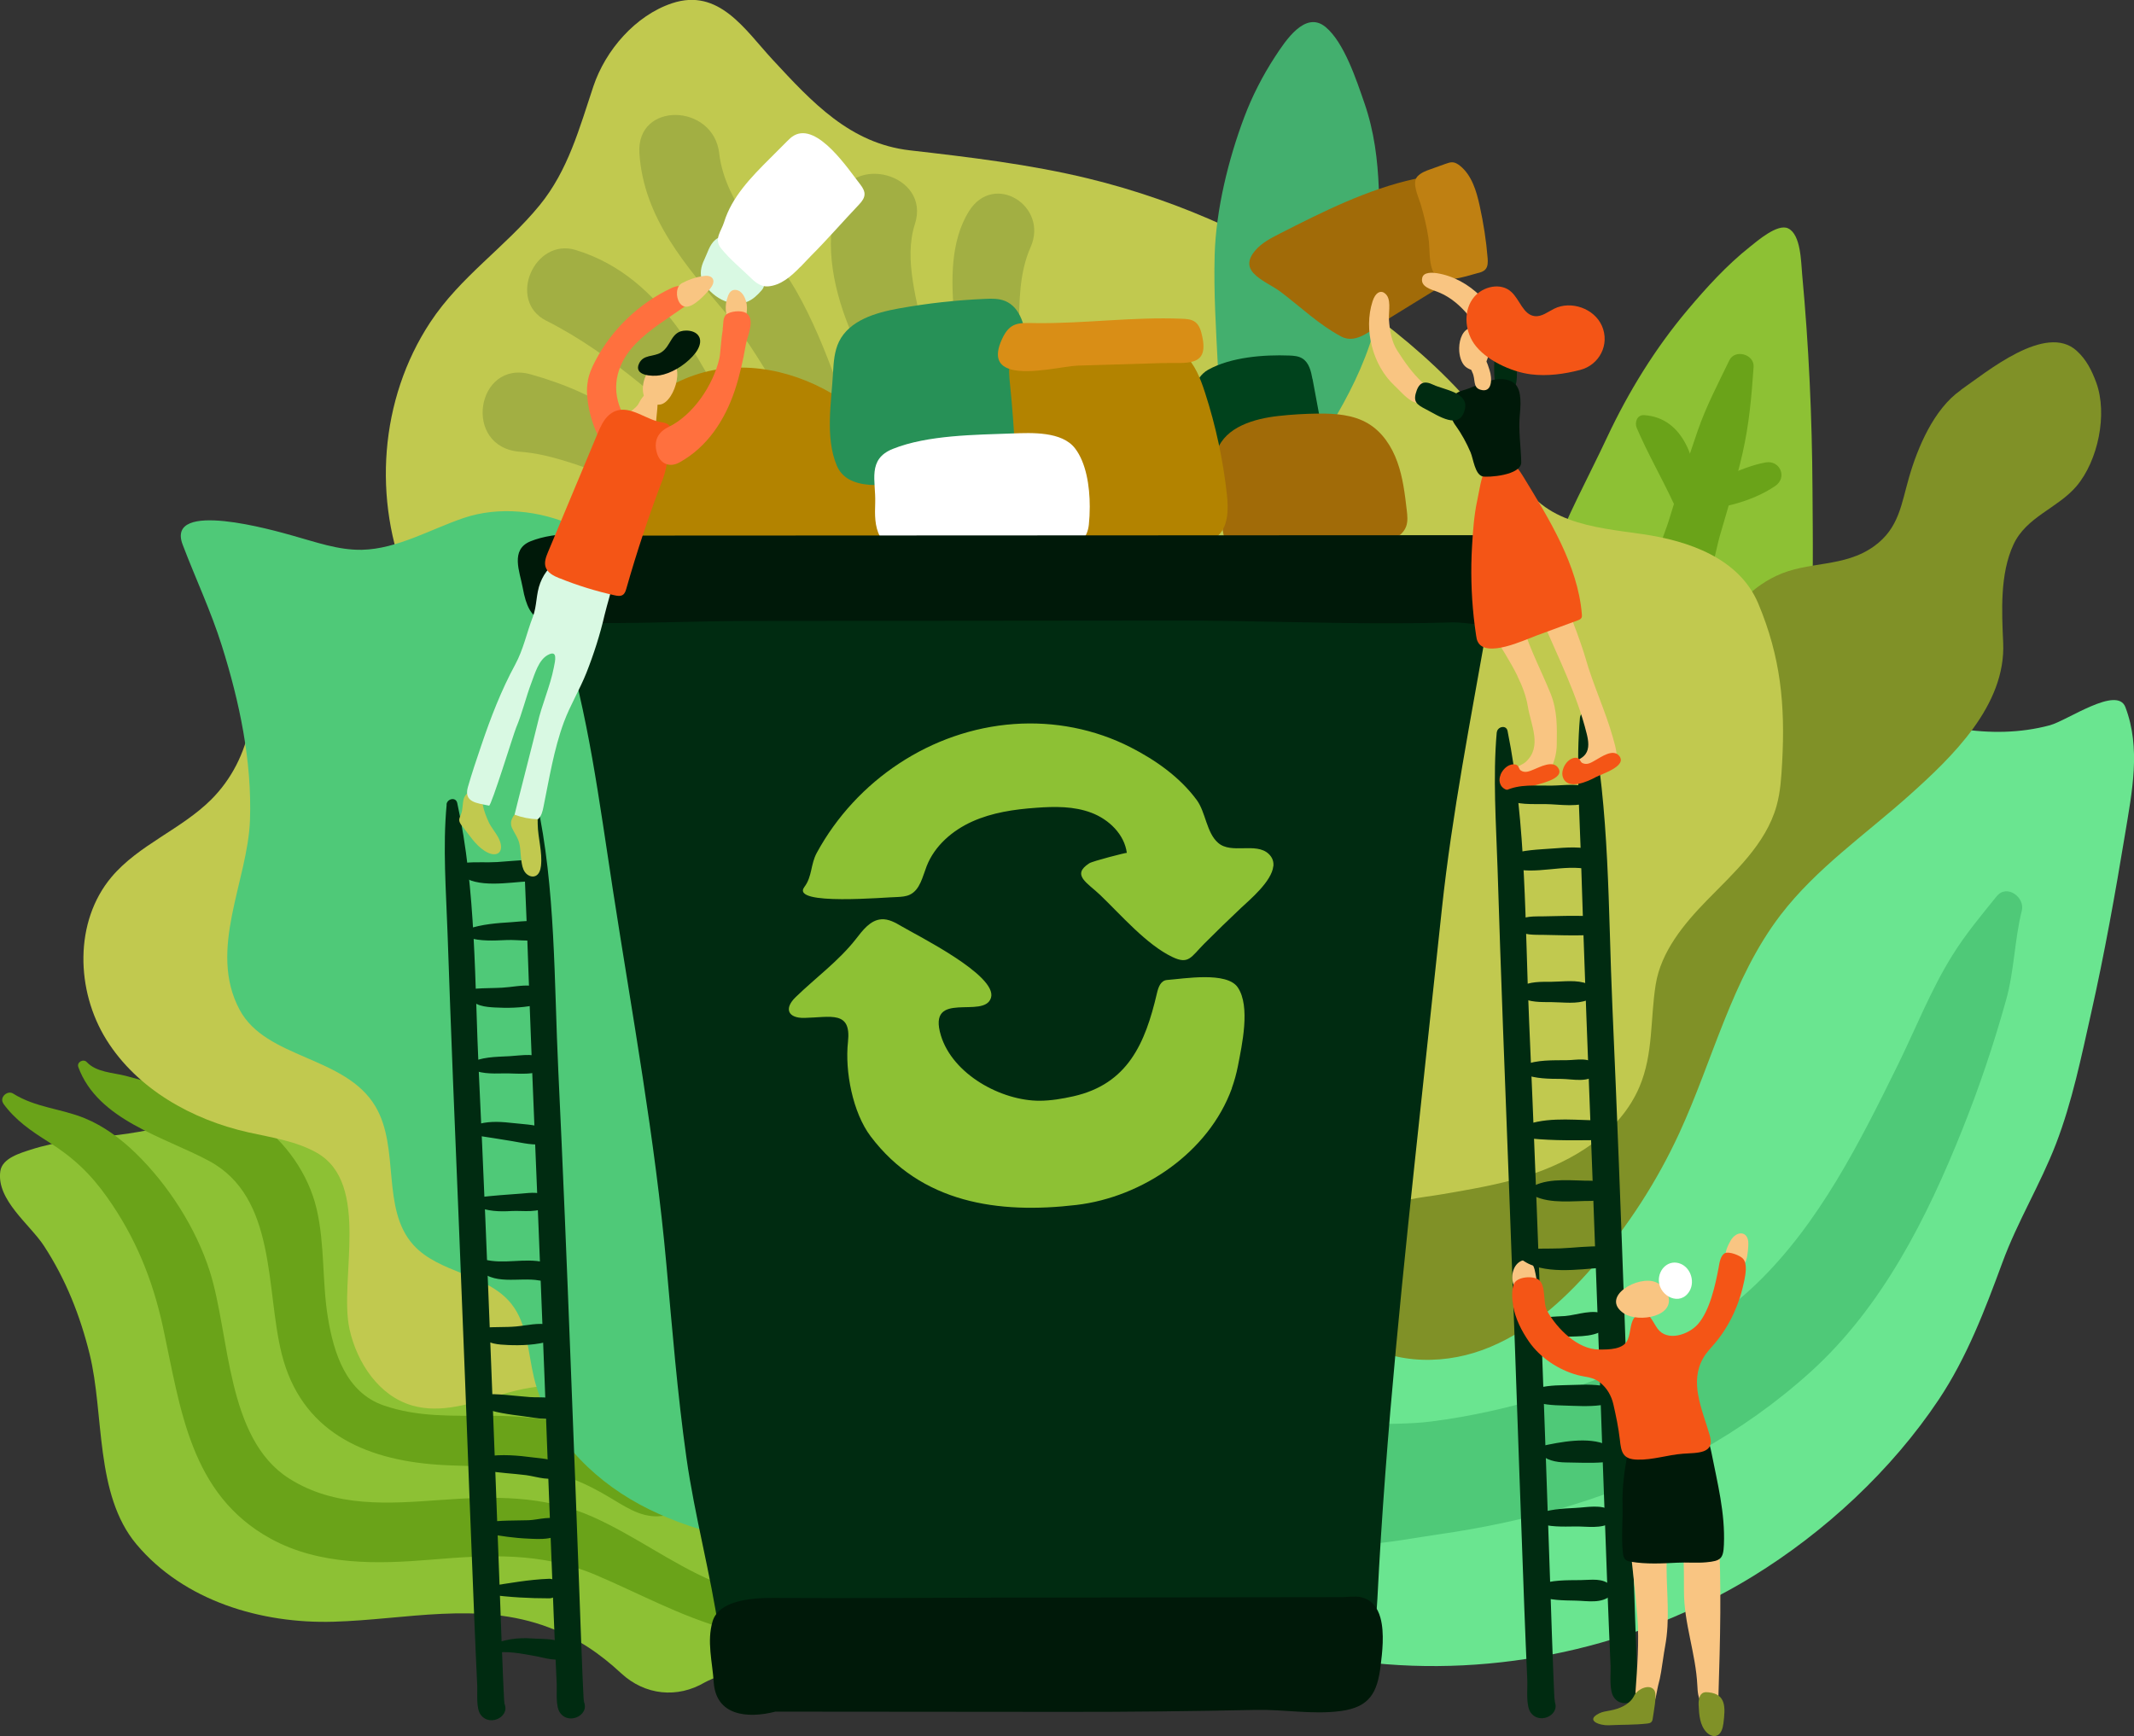 <svg width="381" height="310" viewBox="0 0 381 310" fill="none" xmlns="http://www.w3.org/2000/svg">
<rect x="0" y="0" width="381" height="310" fill="#333333" stroke="none"/>
<g clip-path="url(#clip0_114_2011)">
<path d="M144.791 291.879C145.055 292.553 127.454 299.458 125.828 300.411C120.923 303.3 115.168 302.713 110.936 298.813C106.997 295.163 103.102 292.524 97.919 290.574C85.384 285.853 72.513 289.21 59.51 289.577C46.668 289.943 32.874 285.897 24.352 275.736C16.884 266.822 18.641 252.483 16.005 241.795C14.306 234.904 11.744 228.439 7.863 222.486C5.359 218.63 -0.688 214.261 0.059 209.115C0.395 206.799 3.631 205.89 5.476 205.288C10.045 203.808 14.936 203.339 19.68 202.825C28.701 201.828 37.545 199.38 45.789 195.597C50.592 193.398 56.01 193.061 61.223 193.911C66.421 194.776 71.371 196.756 76.261 198.72C89.528 204.057 103.307 209.76 112.65 220.58C123.427 233.057 126.546 250.196 133.062 265.341C136.855 274.153 141.233 282.964 144.777 291.879H144.791Z" fill="#8DC134"/>
<path d="M0.571 197.034C2.738 200.025 5.55 201.946 8.654 203.896C13.047 206.652 16.137 209.555 19.153 213.821C24.19 220.932 27.251 228.483 29.096 236.957C32.244 251.516 33.913 266.852 48.337 274.754C57.093 279.548 67.344 279.299 76.964 278.493C87.2 277.642 96.615 277.115 106.28 281.19C114.041 284.475 121.523 288.624 129.694 290.882C138.407 293.286 146.036 291.908 153.68 287.348C155.554 286.234 154.324 283.126 152.186 283.785C143.84 286.351 135.185 285.735 127.22 282.305C119.752 279.079 113.235 274.153 105.797 270.839C97.04 266.954 88.049 267.159 78.677 267.834C69.35 268.508 59.832 269.227 51.602 263.993C40.356 256.838 41.059 238.335 37.457 227.017C34.997 219.275 30.004 211.52 24.205 205.89C21.584 203.353 18.509 201.051 15.126 199.673C10.894 197.943 6.311 197.767 2.357 195.275C1.318 194.615 -0.161 195.964 0.6 197.034H0.571Z" fill="#6AA319"/>
<path d="M13.984 190.539C17.469 200.04 29.301 202.987 37.325 207.297C49.45 213.807 47.4 230.198 50.299 241.766C53.755 255.548 64.957 260.606 78.019 261.529C85.165 262.043 92.222 261.412 99.266 263.157C102.985 264.081 106.295 265.825 109.545 267.805C112.489 269.579 115.271 271.309 118.814 270.59C119.781 270.4 120.454 269.373 120.454 268.435C120.484 262.087 113.001 258.583 108.022 256.442C101.36 253.583 94.229 252.791 87.039 252.791C80.713 252.791 74.534 253.055 68.471 250.944C61.779 248.613 59.583 241.59 58.543 235.271C57.489 228.82 58.016 222.281 56.537 215.903C55.087 209.643 50.944 203.749 45.687 200.157C41.294 197.166 35.363 195.7 30.326 194.278C27.705 193.545 25.084 192.797 22.448 192.108C20.178 191.521 17.191 191.477 15.492 189.645C14.892 189 13.662 189.659 13.984 190.524V190.539Z" fill="#6AA319"/>
<path d="M247.777 172.33C247.821 169.368 247.894 166.363 248.787 163.533C250.691 157.507 255.933 153.226 259.564 148.051C264.294 141.321 266.271 133.111 268.526 125.193C270.957 116.661 273.812 108.245 276.873 99.917C279.713 92.191 283.491 85.432 286.962 78.013C290.769 69.92 295.513 62.208 301.283 55.361C304.665 51.344 308.297 47.342 312.426 44.072C313.7 43.06 317.346 39.879 319.235 40.773C321.563 41.873 321.549 46.902 321.754 48.998C322.94 61.739 323.526 74.538 323.599 87.323C323.687 104.873 324.375 122.554 317.668 139.342C313.539 149.693 307.125 159.164 298.925 166.729C292.716 172.462 285.6 177.095 278.439 181.596C270.195 186.771 260.443 191.991 251.218 188.882C250.281 188.575 249.329 188.135 248.728 187.372C247.923 186.361 247.85 184.968 247.821 183.678C247.733 179.895 247.718 176.112 247.762 172.33H247.777Z" fill="#8DC134"/>
<path d="M308.751 64.334C306.73 68.557 304.695 72.354 303.128 76.84C301.253 82.221 299.584 87.66 297.9 93.1C296.699 96.97 289.07 114.315 296.011 116.235C302.864 118.127 305.91 99.639 307.067 95.636C308.487 90.769 309.966 85.93 311.094 81.004C312.309 75.667 312.704 70.888 313.085 65.522C313.246 63.249 309.732 62.267 308.751 64.349V64.334Z" fill="#6AA319"/>
<path d="M292.219 76.415C294.166 80.96 296.685 85.314 298.779 89.816C299.13 90.563 299.994 90.886 300.756 90.945C305.939 91.37 312.675 89.728 316.98 86.751C319.147 85.241 317.785 82.118 315.223 82.573C310.142 83.496 306.203 86.649 300.756 86.37C301.517 87.132 302.278 87.895 303.04 88.657C302.996 82.617 300.756 74.582 293.536 74.128C292.262 74.04 291.809 75.447 292.219 76.415Z" fill="#6AA319"/>
<path d="M236.121 294.239C237.936 295.954 240.558 296.409 243.018 296.717C267.164 299.664 292.233 294.18 312.968 281.454C325.839 273.537 337.715 262.526 346.135 249.918C351.172 242.367 354.393 233.878 357.512 225.419C360.192 218.117 364.292 211.461 367.089 204.204C369.974 196.682 371.584 188.75 373.342 180.921C375.728 170.306 377.647 159.589 379.418 148.857C380.648 141.365 382.259 133.624 379.462 126.264C377.983 122.378 369.139 128.639 365.976 129.504C360.675 130.926 355.199 130.97 349.795 130.12C338.696 128.36 329.529 129.284 319.367 134.386C310.274 138.96 301.693 144.532 293.8 150.953C289.964 154.076 286.566 157.756 282.686 160.777C278.337 164.163 273.871 167.14 270.093 171.215C260.297 181.772 255.611 196.008 248.055 208.279C242.534 217.267 235.374 225.389 231.742 235.3C228.653 243.745 228.36 252.909 228.096 261.896C227.774 273.141 227.935 286.556 236.106 294.268L236.121 294.239Z" fill="#6AE590"/>
<path d="M350.103 69.612C354.701 66.431 365.229 57.634 370.75 62.619C372.492 64.188 373.473 66.167 374.264 68.322C376.314 73.937 374.586 82.25 370.735 86.81C367.353 90.783 361.774 92.264 359.475 97.249C357.044 102.498 357.395 109.169 357.644 114.769C358.142 125.97 348.536 135.163 340.848 142.039C333.058 149.003 324.272 155.059 317.917 163.357C309.175 174.764 305.837 189.278 299.818 202.327C295.85 210.933 290.652 218.982 284.443 226.137C278.981 232.441 272.524 238.174 264.704 241.048C256.885 243.921 247.484 243.481 240.924 238.321C234.232 233.042 231.64 223.791 232.475 215.302C233.309 206.813 237.087 198.911 241.187 191.433C244.892 184.66 248.977 178.004 254.483 172.594C266.359 160.923 284.179 155.748 293.595 142.01C297.461 136.365 299.555 129.768 302 123.434C303.245 120.209 304.548 116.983 306.261 113.977C308.956 109.242 312.104 105.225 317.112 102.835C322.837 100.108 329.222 101.427 334.625 97.513C339.062 94.302 339.457 89.977 340.834 85.241C342.386 79.861 345.271 73.043 350.044 69.686C350.074 69.656 350.103 69.641 350.147 69.612H350.103Z" fill="#809127"/>
<path d="M216.997 258.758C220.555 250.563 223.44 241.165 228.082 233.556C232.357 226.547 239.386 221.064 246.005 216.402C249.299 214.085 253.678 213.909 257.544 213.235C262.537 212.37 267.559 211.534 272.406 210.024C280.885 207.4 289.217 202.239 292.702 194.073C295.206 188.179 294.62 181.962 295.601 175.819C296.538 169.925 300.653 164.97 304.68 160.835C309.644 155.748 315.281 150.734 317.185 143.887C317.888 141.38 318.034 138.755 318.181 136.16C318.752 125.853 317.917 117.291 313.92 107.776C310.508 99.639 301.429 96.56 293.229 95.372C284.428 94.111 274.559 93.422 270.722 83.936C268.614 78.761 264.558 74.172 260.824 70.111C255.069 63.865 248.26 58.352 241.465 53.514C227.262 43.412 211.169 35.964 194.241 31.859C183.83 29.337 173.067 28.062 162.451 26.845C151.747 25.613 144.996 18.268 137.894 10.6C132.989 5.293 128.347 -2.214 119.971 0.586C113.44 2.771 108.096 8.973 105.943 15.409C103.439 22.901 101.433 30.422 96.352 36.639C90.231 44.131 82.207 49.365 76.818 57.546C67.768 71.284 66.48 89.273 72.879 104.462C77.448 115.326 85.589 123.331 95.81 128.903C99.983 131.175 103.176 134.239 107.832 135.574C114.348 137.45 119.312 140.456 124.818 144.385C154.573 165.673 177.899 194.776 198.078 225.316C201.05 229.802 204.184 234.553 209.045 236.869C211.271 237.925 214.053 238.702 214.888 241.018C215.196 241.898 215.166 242.851 215.078 243.789C214.595 248.745 213.775 254.976 217.026 258.744L216.997 258.758Z" fill="#C1C94F"/>
<path d="M356.502 160.014C353.705 163.489 350.952 166.758 348.58 170.57C344.758 176.684 342.02 183.678 338.842 190.143C332.048 203.954 324.785 218.484 313.583 229.245C303.362 239.068 290.081 245.021 276.712 249.155C269.815 251.296 262.61 252.923 255.45 253.832C248.157 254.756 239.079 253.51 232.27 256.31C223.425 259.946 223.308 270.883 232.27 274.475C239.474 277.364 249.314 275.047 256.753 273.992C264.836 272.833 272.802 271.147 280.621 268.772C296.348 263.993 311.094 255.987 323.291 244.933C336.046 233.38 344.041 217.472 350.337 201.726C353.383 194.117 355.975 186.419 358.171 178.531C359.636 173.283 359.665 167.829 360.968 162.609C361.569 160.219 358.289 157.815 356.517 160.014H356.502Z" fill="#4FC978"/>
<path d="M131.203 267.643C136.899 267.643 142.317 265.444 146.651 261.808C151.322 257.894 150.327 253.055 150.092 247.264C149.565 234.523 147.12 221.871 142.829 209.863C141.101 205.01 139.037 200.186 135.859 196.125C126.034 183.575 107.905 180.731 96.484 169.617C89.601 162.917 85.736 153.783 80.508 145.719C75.031 137.274 67.944 129.9 59.744 124.094C57.269 122.349 54.546 120.678 51.515 120.546C45.247 120.253 45.408 124.974 44.618 129.431C43.724 134.43 41.323 139.166 37.721 142.758C32.376 148.095 24.762 150.836 19.9 156.613C13.237 164.545 13.516 176.875 19.007 185.672C24.498 194.454 34.25 199.922 44.339 202.195C48.41 203.104 52.803 203.734 56.493 205.802C66.319 211.285 60.447 228.585 62.409 237.368C63.756 243.393 67.681 249.273 73.611 250.973C78.736 252.454 84.154 250.592 89.265 249.082C92.852 248.026 96.894 247.044 100.642 247.777C105.87 248.789 109.897 255.122 113.03 258.978C117.409 264.359 124.276 267.629 131.203 267.629V267.643Z" fill="#C1C94F"/>
<path d="M155.569 84.699C150.839 73.688 148.115 62.37 142.097 51.843C137.616 44.013 129.475 36.712 128.406 27.373C127.381 18.444 113.558 18.048 114.158 27.373C114.919 39.014 122.563 47.562 129.724 56.065C133.794 60.903 136.811 66.548 140.311 71.797C143.927 77.207 148.145 82.206 152.142 87.338C153.797 89.478 156.462 86.751 155.569 84.684V84.699Z" fill="#A2AF43"/>
<path d="M167.796 79.714C166.946 73.248 166.141 66.739 164.999 60.317C163.857 53.954 161.28 46.403 163.344 40.011C166.244 31.097 151.893 27.109 149.331 36.14C147.076 44.101 148.95 52.297 152.113 59.701C155.32 67.208 160.796 73.322 164.164 80.696C164.94 82.412 168.045 81.62 167.796 79.714Z" fill="#A2AF43"/>
<path d="M178.998 73.791C184.137 64.994 179.906 53.338 183.991 44.16C187.286 36.785 177.431 30.598 172.994 37.724C169.641 43.09 169.802 50.288 170.373 56.358C170.915 62.032 171.94 68.85 174.985 73.805C175.893 75.286 178.104 75.345 179.012 73.805L178.998 73.791Z" fill="#A2AF43"/>
<path d="M133.106 79.714C125.872 66.167 118.961 49.599 102.81 44.644C95.4 42.371 90.48 53.705 97.509 57.253C109.765 63.44 119.664 73.175 129.973 82.133C131.671 83.614 134.204 81.766 133.106 79.714Z" fill="#A2AF43"/>
<path d="M124.159 86.311C121.787 84.567 119.664 81.796 117.716 79.597C115.974 77.617 113.587 76.107 111.464 74.568C106.441 70.917 100.686 68.513 94.741 66.841C85.033 64.129 82.456 79.904 92.867 80.667C97.846 81.033 102.604 82.866 107.29 84.479C112.108 86.121 117.848 87.088 122.387 89.361C124.452 90.387 125.975 87.646 124.159 86.326V86.311Z" fill="#A2AF43"/>
<path d="M143.195 276.777C133.179 275.443 123.076 273.435 114.187 268.626C105.299 263.817 97.699 255.856 95.341 246.018C94.258 241.502 94.199 236.473 91.315 232.837C87.039 227.427 78.399 227.413 73.787 222.281C68.003 215.83 71.444 205.025 67.036 197.577C61.662 188.501 47.488 189.146 42.773 180.291C37.062 169.588 44.237 157.346 44.632 146.423C44.998 135.882 42.758 125.311 39.61 115.312C37.662 109.11 34.909 103.304 32.61 97.249C29.52 89.112 49.069 94.756 52.173 95.621C56.273 96.75 60.374 98.26 64.635 98.172C70.931 98.026 76.92 94.478 82.763 92.499C89.059 90.358 96.425 91.15 102.414 93.891C109.955 97.337 112.064 102.791 115.007 109.99C120.821 124.226 124.496 139.195 129.255 153.812C131.656 161.187 134.073 168.576 136.723 175.863C139.286 182.901 142.068 189.865 144.352 197.005C151.791 220.346 153.563 245.475 149.477 269.637C149.155 271.514 148.789 273.435 147.735 275.003C146.68 276.572 145.07 277.041 143.195 276.792V276.777Z" fill="#4FC978"/>
<path d="M79.746 143.637C79.029 151.291 79.644 159.061 79.908 166.729C80.215 175.423 80.523 184.117 80.874 192.812C81.606 210.64 82.338 228.453 83.027 246.282C83.568 260.445 84.081 274.593 84.667 288.756C84.842 292.861 85.003 296.981 85.208 301.086C85.267 302.376 84.974 305 85.794 306.144C87.522 308.578 91.564 306.247 89.806 303.798C90.48 304.751 90.07 304.795 89.997 303.49C89.924 302.244 89.879 300.983 89.821 299.737C89.631 295.265 89.469 290.779 89.308 286.307C88.796 272.13 88.254 257.937 87.698 243.76C87.024 226.328 86.321 208.91 85.487 191.477C84.725 175.717 85.033 158.856 81.635 143.388C81.386 142.245 79.82 142.611 79.717 143.652L79.746 143.637Z" fill="#002B11"/>
<path d="M93.936 143.3C93.218 150.953 93.833 158.724 94.097 166.392C94.404 175.086 94.712 183.78 95.063 192.474C95.795 210.303 96.528 228.116 97.216 245.944C97.758 260.107 98.27 274.256 98.856 288.418C99.031 292.524 99.193 296.644 99.398 300.749C99.456 302.039 99.163 304.663 99.983 305.822C101.711 308.255 105.753 305.924 103.996 303.461C104.669 304.414 104.259 304.458 104.186 303.153C104.113 301.892 104.069 300.646 104.01 299.385C103.82 294.913 103.659 290.427 103.498 285.955C102.985 271.778 102.443 257.586 101.887 243.408C101.213 225.976 100.51 208.558 99.676 191.126C98.914 175.35 99.222 158.504 95.825 143.036C95.576 141.893 94.009 142.259 93.906 143.3H93.936Z" fill="#002B11"/>
<path d="M267.223 130.779C266.52 138.814 267.106 146.966 267.369 155.015C267.677 164.589 267.984 174.148 268.35 183.707C269.082 202.899 269.815 222.09 270.503 241.282C271.045 256.545 271.557 271.792 272.143 287.055C272.318 291.424 272.48 295.793 272.685 300.162C272.743 301.57 272.392 304.546 273.285 305.792C275.013 308.211 279.054 305.895 277.312 303.432C278.044 304.458 277.575 304.311 277.502 302.963C277.429 301.57 277.37 300.162 277.326 298.755C277.136 294.034 276.99 289.298 276.829 284.577C276.316 269.3 275.774 254.008 275.218 238.731C274.544 219.935 273.841 201.139 273.007 182.358C272.245 165.322 272.553 147.273 269.156 130.515C268.921 129.372 267.34 129.738 267.237 130.779H267.223Z" fill="#002B11"/>
<path d="M282.085 128.082C281.383 136.116 281.968 144.268 282.232 152.317C282.539 161.891 282.847 171.45 283.213 181.009C283.945 200.201 284.677 219.393 285.366 238.584C285.907 253.847 286.42 269.095 287.006 284.357C287.181 288.726 287.342 293.095 287.547 297.465C287.606 298.872 287.254 301.848 288.148 303.094C289.876 305.528 293.917 303.197 292.175 300.749C292.907 301.775 292.438 301.628 292.365 300.28C292.292 298.872 292.233 297.479 292.189 296.072C291.999 291.351 291.852 286.615 291.691 281.894C291.179 266.617 290.637 251.325 290.081 236.048C289.407 217.252 288.704 198.456 287.87 179.675C287.108 162.639 287.416 144.59 284.018 127.832C283.784 126.689 282.188 127.055 282.1 128.096L282.085 128.082Z" fill="#002B11"/>
<path d="M269.961 61.974C268.965 60.786 267.091 61.974 266.857 63.982C266.637 65.888 266.857 67.823 266.974 69.73C266.974 69.847 269.946 69.7 270.239 69.407C271.235 68.381 270.708 64.598 270.503 63.337C270.4 62.721 270.21 62.267 269.961 61.974Z" fill="#002B11"/>
<path d="M219.633 81.942C217.246 76.694 217.729 70.946 217.436 65.36C217.099 58.733 216.675 52.151 216.865 45.48C217.099 37.46 219.31 28.428 222.151 20.907C223.557 17.169 225.446 13.489 227.628 10.146C229.502 7.287 233.016 1.833 236.648 4.809C239.987 7.551 242.198 14.368 243.574 18.327C247.176 28.678 245.917 38.574 246.532 49.189C247.147 59.877 240.192 72.457 234.29 80.96C232.109 84.112 228.902 87.44 225.124 86.795C222.532 86.356 220.789 84.508 219.633 81.957V81.942Z" fill="#43AF6E"/>
<path d="M161.851 97.454C160.123 99.521 157.341 100.313 154.69 100.826C148.584 102.014 142.346 102.263 136.123 102.527C129.972 102.776 123.822 103.04 117.658 103.289C114.626 103.421 111.112 103.319 109.267 100.914C108.066 99.36 107.949 97.249 107.876 95.284C107.715 90.783 107.568 86.18 108.872 81.854C111.493 73.146 120.015 66.915 129.035 65.83C138.056 64.745 147.251 68.322 154.119 74.26C158.819 78.306 162.671 83.716 163.491 89.874C163.842 92.513 163.549 95.416 161.836 97.454H161.851Z" fill="#B38300"/>
<path d="M151.542 85.564C150.605 85.021 149.858 84.23 149.389 83.115C147.295 78.086 148.438 71.811 148.73 66.548C148.833 64.657 148.965 62.707 149.799 60.991C151.659 57.209 156.301 55.831 160.445 55.083C165.555 54.159 170.724 53.587 175.908 53.367C177.094 53.309 178.324 53.294 179.422 53.734C182.293 54.892 183.083 58.528 183.347 61.622C183.654 65.287 183.815 68.952 183.801 72.632C183.801 74.612 183.728 76.65 182.951 78.468C181.809 81.136 179.261 82.983 176.538 83.951C173.814 84.919 170.886 85.124 167.986 85.3C163.579 85.593 155.671 87.954 151.542 85.564Z" fill="#279157"/>
<path d="M234.334 67.647C234.803 70.14 235.271 72.632 235.725 75.125C235.959 76.371 236.179 77.705 235.623 78.849C235.125 79.875 234.114 80.535 233.104 81.063C229.194 83.13 224.743 84.142 220.335 83.98C219.266 83.936 218.168 83.834 217.172 83.423C212.018 81.312 210.641 68.835 215.708 66.02C219.764 63.762 225.651 63.308 230.19 63.484C230.995 63.513 231.83 63.586 232.504 63.997C233.704 64.73 234.071 66.269 234.319 67.662L234.334 67.647Z" fill="#00421C"/>
<path d="M220.247 98.334C219.135 97.557 218.388 96.208 218.212 93.877C218.022 91.355 217.7 89.669 217.275 87.177C216.894 84.904 216.513 82.514 217.319 80.359C218.856 76.225 223.894 74.758 228.272 74.275C230.615 74.011 232.958 73.879 235.315 73.849C238.39 73.82 241.612 74.04 244.262 75.623C246.781 77.119 248.494 79.728 249.475 82.485C250.471 85.241 250.822 88.188 251.159 91.091C251.276 92.059 251.379 93.07 251.057 93.979C250.339 95.973 247.967 96.706 245.902 97.146C239.752 98.436 233.485 98.876 227.218 99.199C224.479 99.345 221.931 99.507 220.247 98.334Z" fill="#A16B08"/>
<path d="M180.345 68.82C180.037 65.756 179.686 62.677 183.391 61.988C189.292 60.903 195.31 60.053 201.329 60.2C204.887 60.288 208.709 60.786 211.345 63.191C213.336 64.994 214.346 67.633 215.166 70.184C217.07 76.063 218.373 82.148 219.047 88.291C219.354 91.032 219.31 94.302 217.099 95.959C216.03 96.765 214.654 97.014 213.321 97.219C205.824 98.378 198.268 99.096 190.698 99.375C189.028 99.433 187.286 99.463 185.807 98.715C183.391 97.498 182.336 94.581 182.087 91.883C181.399 84.215 181.136 76.518 180.345 68.835V68.82Z" fill="#B38300"/>
<path d="M194.563 90.49C194.563 91.619 194.505 92.704 194.402 93.671C193.934 98.055 189.658 98.48 185.529 98.7C179.935 99.008 174.327 99.316 168.733 99.624C166.58 99.741 164.384 99.859 162.29 99.375C160.181 98.891 158.146 97.718 157.121 95.812C156.14 94.009 156.184 91.853 156.257 89.801C156.389 85.872 154.793 82.001 159.405 80.154C165.614 77.661 174.136 77.647 180.74 77.397C184.196 77.265 189.599 77.016 191.928 80.051C193.919 82.632 194.563 86.81 194.563 90.461V90.49Z" fill="white"/>
<path d="M239.415 293.183C235.491 293.565 230.571 292.729 228.052 292.773C222.708 292.861 217.348 292.861 212.003 292.817C201.314 292.744 190.61 292.494 179.92 292.494C163.945 292.494 147.984 292.494 132.008 292.494C130.588 292.7 129.738 291.864 128.376 291.395C126.868 280.985 124.027 270.751 122.548 260.254C120.938 248.818 120.015 237.294 118.976 225.8C116.955 203.353 112.869 181.171 109.428 158.929C106.968 143.051 105.079 127.539 100.262 112.159C99.573 109.975 99.529 107.307 100.818 105.415H258.803C262.508 105.415 266.373 106.852 265.539 111.602C262.61 128.243 259.242 145.382 257.441 162.184C256.211 173.62 254.996 185.056 253.766 196.492C250.588 226.108 247.411 255.753 245.917 285.501C245.814 287.465 245.683 289.547 244.497 291.101C243.501 292.406 241.612 292.993 239.43 293.198L239.415 293.183Z" fill="#002B11"/>
<path d="M270.239 97.044C270.752 97.791 271.03 98.906 271.118 100.577C271.264 103.275 271.66 108.392 269.39 110.385C266.959 112.497 262.142 111.045 259.257 111.133C256.065 111.236 252.872 111.28 249.68 111.294C236.399 111.353 223.132 110.796 209.851 110.811C184.591 110.84 159.332 110.855 134.073 110.884C123.735 110.884 113.426 111.412 103.176 111.221C96.981 111.104 94.551 111.734 93.321 104.931C92.808 102.102 91.051 98.158 94.697 96.662C99.324 94.786 105.46 95.299 110.351 95.636C110.351 95.636 264.616 95.563 264.631 95.563C267.574 95.563 269.302 95.695 270.239 97.058V97.044Z" fill="#001909"/>
<path d="M246.459 288.873C247.22 291.615 246.766 295.207 246.503 297.377C245.917 302.215 244.57 304.839 239.342 305.528C234.32 306.188 229.282 305.22 224.245 305.323C212.882 305.558 201.504 305.69 190.141 305.675C172.906 305.675 155.671 305.646 138.436 305.631C133.399 306.921 127.82 306.349 127.425 300.353C127.19 296.746 126.165 293.11 127.22 289.518C128.318 285.794 134.16 285.31 137.894 285.325C152.45 285.413 166.99 285.281 181.546 285.266C200.831 285.237 220.116 285.208 239.415 285.193C240.499 285.193 241.89 284.958 242.959 285.193C244.921 285.618 245.961 287.07 246.459 288.873Z" fill="#001909"/>
<path d="M227.335 154.663C227.057 157.39 223.132 160.659 221.551 162.14C219.34 164.222 217.158 166.348 214.991 168.518C212.618 170.908 212.238 172.271 209.338 170.893C204.697 168.694 200.099 163.328 196.408 159.794C194.153 157.639 191.225 156.232 194.476 154.15C195.12 153.739 201.182 152.2 201.182 152.288C200.743 148.974 197.99 146.32 194.871 145.133C191.752 143.945 188.311 143.989 184.972 144.239C181.077 144.517 177.153 145.089 173.594 146.687C170.036 148.285 166.859 151.027 165.438 154.677C164.706 156.554 164.267 158.871 162.451 159.75C161.748 160.087 160.957 160.131 160.181 160.175C158.395 160.175 141.057 161.788 143.605 158.387C145.04 156.481 144.689 154.37 145.831 152.273C152.889 139.312 166.273 130.34 181.048 129.284C188.194 128.771 195.442 130.164 201.841 133.433C206.234 135.676 210.612 138.711 213.658 142.846C215.283 145.045 215.386 148.696 217.495 150.514C219.867 152.566 224.23 150.338 226.5 152.464C227.188 153.109 227.423 153.871 227.349 154.663H227.335Z" fill="#8DC134"/>
<path d="M219.925 194.307C220.379 193.032 220.745 191.727 221.009 190.378C221.726 186.639 223.293 179.719 220.994 176.318C219.047 173.429 211.403 174.764 208.387 174.983C207.215 175.071 206.805 176.274 206.541 177.417C204.477 186.273 201.358 193.574 191.62 195.759C189.658 196.198 187.652 196.536 185.646 196.55C178.763 196.58 170.095 191.844 167.986 184.895C165.467 176.582 175.762 182.109 176.933 178.15C178.105 174.162 163.725 167.037 160.957 165.395C159.844 164.735 158.644 164.061 157.37 164.149C155.393 164.281 154.031 166.099 152.816 167.667C149.726 171.611 145.655 174.558 142.068 178.033C139.93 180.086 140.662 181.83 143.635 181.757C148.306 181.654 152.025 180.379 151.395 186.053C150.824 191.287 152.245 198.662 155.437 202.899C164.457 214.862 178.266 216.798 192.191 215.156C203.979 213.763 215.796 205.758 219.94 194.322L219.925 194.307Z" fill="#8DC134"/>
<path d="M133.414 53.88C134.439 53.47 135.259 52.664 135.991 51.828C137.997 49.555 132.843 45.758 131.466 44.189C130.383 42.943 129.299 41.506 127.703 42.826C126.678 43.676 126.282 45.26 125.726 46.403C125.155 47.576 124.847 49.013 125.448 50.186C126.824 52.854 130.383 55.083 133.399 53.88H133.414Z" fill="#D9F9E3"/>
<path d="M104.947 67.955C105.167 66.826 105.606 65.727 106.295 64.422C109.267 58.763 114.129 54.13 119.913 51.417C121.026 50.904 122.256 50.846 123.12 51.828C124.364 53.221 123.281 53.998 122.124 54.819C119.166 56.915 116.018 58.763 113.484 61.387C110.321 64.642 108.989 68.879 110.878 73.219C111.039 73.585 111.229 73.967 111.302 74.362C111.625 76.122 109.457 79.259 107.642 79.435C106.28 77.163 105.372 74.612 104.977 71.987C104.742 70.433 104.728 69.187 104.977 67.955H104.947Z" fill="#FF703E"/>
<path d="M121.348 54.086C120.63 53.045 120.66 51.154 121.743 50.567C122.915 49.937 124.203 49.497 125.521 49.291C126.151 49.189 126.927 49.218 127.249 49.761C127.586 50.333 127.19 51.051 126.766 51.579C125.96 52.561 123.779 54.965 122.344 54.76C121.919 54.702 121.582 54.438 121.333 54.086H121.348Z" fill="#F9C582"/>
<path d="M115.681 70.081C115.974 69.92 116.281 69.847 116.589 69.964C117.907 70.433 117.233 73.644 117.189 74.67C117.16 75.506 116.896 76.43 116.164 76.826C115.549 77.163 114.802 77.016 114.143 76.811C113.528 76.62 112.913 76.342 112.474 75.858C112.035 75.374 111.859 74.626 112.166 74.069C112.694 73.131 113.631 72.955 114.143 71.841C114.378 71.342 114.993 70.448 115.666 70.081H115.681Z" fill="#F9C582"/>
<path d="M118.405 64.407C114.378 65.067 113.03 72.882 117.848 72.237C120.586 71.87 122.871 63.674 118.405 64.407Z" fill="#F9C582"/>
<path d="M132.843 57.854C131.993 57.912 131.159 57.971 130.309 58.03C129.548 56.285 129.284 54.672 129.958 52.898C130.09 52.532 130.28 52.151 130.617 51.931C131.056 51.652 131.657 51.74 132.096 52.033C132.52 52.326 132.813 52.796 133.018 53.279C133.648 54.716 133.311 56.344 132.843 57.854Z" fill="#F9C582"/>
<path d="M118.478 66.871C120.601 66.299 122.871 64.715 124.159 63.029C124.803 62.179 125.316 61.006 124.789 60.082C124.364 59.305 123.368 59.012 122.475 59.027C119.737 59.041 119.913 61.798 117.994 62.956C116.677 63.748 114.875 63.264 114.099 64.906C113.06 67.105 116.486 67.252 117.819 67.017C118.024 66.973 118.243 66.929 118.463 66.871H118.478Z" fill="#001909"/>
<path d="M142.902 47.664C143.591 46.96 144.235 46.242 144.85 45.626C147.764 42.709 150.502 39.542 153.358 36.536C154.617 35.217 154.675 34.322 153.563 32.9C151.513 30.305 145.963 21.802 141.746 24.206C141.277 24.47 140.896 24.851 140.516 25.232C139.505 26.244 138.48 27.27 137.47 28.282C134.117 31.625 130.661 35.158 129.27 39.688C128.772 41.301 127.41 42.694 128.728 44.336C130.324 46.33 132.447 48.045 134.278 49.834C135.024 50.567 136.02 51.227 137.118 51.139C139.403 50.963 141.262 49.336 142.888 47.65L142.902 47.664Z" fill="white"/>
<path d="M223.806 48.793C222.854 47.737 222.62 46.447 224.143 44.688C225.285 43.354 226.896 42.533 228.462 41.726C236.238 37.768 244.131 33.794 252.653 31.932C253.078 31.845 253.546 31.771 253.898 32.02C254.147 32.196 254.278 32.504 254.381 32.797C256.094 37.401 257.617 42.078 258.949 46.799C259.154 47.547 259.374 48.353 259.154 49.116C258.862 50.127 257.895 50.758 257.017 51.3C253.854 53.25 250.705 55.185 247.542 57.135C245.097 58.645 242.271 61.578 239.474 60.097C235.491 57.986 232.226 54.819 228.653 52.121C227.247 51.051 224.992 50.098 223.821 48.793H223.806Z" fill="#A16B08"/>
<path d="M263.826 48.764C261.571 49.336 256.797 51.227 255.699 48.104C255.098 46.418 255.303 44.219 255.025 42.445C254.703 40.392 254.22 38.354 253.619 36.375C253.239 35.114 252.009 32.651 253.063 31.507C253.678 30.848 254.556 30.51 255.406 30.217C256.299 29.895 257.192 29.572 258.1 29.249C258.525 29.103 258.949 28.942 259.403 28.985C259.857 29.029 260.267 29.293 260.633 29.572C262.757 31.258 263.591 34.073 264.177 36.727C264.851 39.806 265.348 42.928 265.597 46.081C265.656 46.784 265.671 47.591 265.187 48.119C264.851 48.485 264.338 48.646 263.84 48.764H263.826Z" fill="#BF8012"/>
<path d="M281.412 139.356C282.906 138.916 284.399 138.477 285.907 138.051C286.625 137.846 287.357 137.626 287.914 137.128C289.246 135.911 288.455 133.462 287.972 131.718C286.596 126.836 284.414 122.276 283.037 117.394C282.496 115.488 279.23 105.899 277.883 105.752C276.551 105.606 275.072 106.412 274.764 107.717C274.544 108.655 274.911 109.623 275.277 110.517C278.117 117.291 281.529 123.889 283.286 131.014C283.594 132.246 283.814 133.653 283.067 134.665C282.393 135.588 281.148 135.867 280.197 136.512C279.245 137.157 278.674 138.755 279.655 139.356C280.167 139.679 280.841 139.518 281.427 139.356H281.412Z" fill="#F9C582"/>
<path d="M270.913 120.678C269.609 118.039 267.925 115.488 266.593 113.259C265.861 112.042 265.217 110.341 266.242 109.374C266.754 108.89 267.501 108.817 268.204 108.758C268.702 108.714 269.214 108.67 269.697 108.817C271.059 109.213 271.601 110.811 272.011 112.159C273.27 116.191 275.262 119.945 276.843 123.859C278.059 126.894 277.985 129.782 277.941 132.964C277.897 136.292 276.023 140.368 272.201 140.353C270.634 140.353 269.082 138.931 270.283 137.436C270.766 136.835 271.821 136.571 272.406 136.043C275.394 133.316 273.314 129.46 272.772 126.117C272.48 124.328 271.791 122.481 270.898 120.692L270.913 120.678Z" fill="#F9C582"/>
<path d="M263.123 110.253C263.24 111.338 263.386 112.423 263.547 113.508C263.606 113.89 263.664 114.285 263.855 114.623C265.363 117.54 272.201 114.256 274.222 113.523C276.697 112.614 279.186 111.69 281.661 110.781C281.939 110.679 282.232 110.561 282.364 110.297C282.452 110.122 282.437 109.902 282.422 109.696C281.719 100.914 276.521 92.587 272.011 85.183C271.337 84.083 270.488 82.734 269.141 82.426C268.131 82.192 265.861 82.588 265.348 83.511C264.367 85.241 264.162 87.47 263.738 89.39C263.167 92.029 262.976 94.83 262.815 97.527C262.566 101.765 262.669 106.031 263.123 110.253Z" fill="#F45516"/>
<path d="M259.872 75.96C260.941 77.456 261.834 79.083 262.552 80.769C263.05 81.942 263.313 84.684 264.69 85.065C265.524 85.285 271.674 84.919 271.601 82.499C271.528 79.641 271.074 76.811 271.352 73.996C271.601 71.46 271.572 69.011 269.961 68.161C267.208 66.724 263.811 68.982 261.087 69.73C258.115 70.55 258.437 73.967 259.857 75.96H259.872Z" fill="#001909"/>
<path d="M262.552 64.818C262.449 65.214 262.522 65.771 262.874 66.504C263.474 67.721 262.903 69.158 264.294 69.583C266.447 70.257 266.447 67.574 265.934 66.064C265.583 65.052 265.392 63.938 264.367 63.748C263.855 63.645 262.698 64.231 262.537 64.818H262.552Z" fill="#F9C582"/>
<path d="M260.531 62.751C260.633 63.982 261.073 65.126 261.863 65.639C264.924 67.618 266.33 63.366 265.758 60.962C265.348 59.232 263.957 57.766 262.112 58.704C260.912 59.305 260.414 61.109 260.531 62.765V62.751Z" fill="#F9C582"/>
<path d="M258.525 53.045C262.186 55.317 264.323 59.379 266.725 62.897C266.915 63.176 267.135 63.484 267.442 63.63C268.116 63.938 268.921 63.381 269.141 62.692C269.361 61.988 269.156 61.226 268.921 60.537C267.97 57.693 266.461 55.024 264.338 52.898C262.215 50.772 259.477 49.248 256.533 48.778C255.757 48.661 254.176 48.544 253.927 49.585C253.531 51.197 255.494 51.667 256.606 52.092C257.295 52.356 257.924 52.678 258.525 53.045Z" fill="#F9C582"/>
<path d="M247.132 52.282C246.444 51.857 245.58 52.194 245.053 53.807C243.413 58.865 245.097 65.243 248.948 68.835C249.9 69.715 250.837 70.873 251.965 71.547C252.667 71.973 253.546 72.193 254.337 71.943C254.732 70.99 255.098 69.847 254.556 68.967C254.395 68.703 254.161 68.483 253.927 68.278C252.126 66.577 250.808 64.686 249.475 62.619C248.421 60.977 248.113 58.983 247.982 57.077C247.879 55.625 248.538 53.177 247.132 52.297V52.282Z" fill="#F9C582"/>
<path d="M296.568 298.549C296.831 297.025 297.007 295.485 297.285 293.975C298.178 289.166 297.563 284.724 297.549 279.886C297.549 276.807 298.134 273.772 298.339 270.707C298.369 270.282 298.369 269.813 298.061 269.52C297.827 269.3 297.49 269.271 297.168 269.241C295.323 269.095 293.2 269.095 291.94 270.458C290.769 271.734 290.827 273.684 290.988 275.399C291.413 279.856 291.999 284.313 292.336 288.77C292.672 293.33 292.306 297.611 291.999 302.127C291.896 303.505 293.668 305.382 295.074 304.311C295.616 303.886 295.85 301.643 296.04 300.969C296.26 300.177 296.436 299.37 296.568 298.549Z" fill="#F9C582"/>
<path d="M301.502 269.197C301.151 269.608 300.302 270.341 300.214 270.869C299.789 273.141 300.419 275.135 300.536 277.349C300.653 279.636 300.653 281.85 300.653 284.123C300.638 289.87 302.762 295.221 303.04 300.969C303.098 302.039 303.142 303.182 303.801 304.033C304.46 304.883 305.954 305.132 306.525 304.223C306.759 303.842 306.788 303.373 306.803 302.933C307.111 292.949 307.403 282.95 306.788 272.98C306.715 271.836 306.613 270.62 305.968 269.667C305.002 268.244 302.644 267.893 301.517 269.197H301.502Z" fill="#F9C582"/>
<path d="M291.853 302.611C292.409 301.628 294.518 300.573 295.352 301.804C295.909 302.64 295.206 305.778 295.089 306.76C295.059 307.024 295.015 307.317 294.81 307.508C294.62 307.684 294.357 307.727 294.108 307.757C291.809 308.021 289.495 307.947 287.196 308.065C285.732 308.138 282.906 307.244 285.512 305.939C286.127 305.631 286.815 305.558 287.489 305.426C289.144 305.118 290.886 304.399 291.691 302.919C291.75 302.816 291.809 302.713 291.853 302.611Z" fill="#809127"/>
<path d="M304.68 309.311C305.134 309.78 305.793 310.132 306.422 309.941C307.286 309.692 307.579 308.622 307.696 307.727C308.048 304.912 308.209 302.523 305.061 302.185C304.768 302.156 304.46 302.127 304.167 302.229C303.347 302.523 303.23 303.622 303.274 304.502C303.347 306.217 303.494 308.094 304.68 309.311Z" fill="#809127"/>
<path d="M291.413 256.413C290.798 257.263 290.784 258.48 290.549 259.726C290.008 262.688 289.598 265.693 289.685 268.699C289.759 271.543 289.436 274.417 289.744 277.261C289.788 277.716 289.876 278.199 290.213 278.493C290.462 278.727 290.828 278.801 291.164 278.859C293.903 279.328 296.714 279.182 299.482 279.035C301.195 278.947 302.923 279.123 304.636 278.962C307.228 278.727 307.682 278.317 307.784 275.81C308.019 270.165 306.642 264.872 305.559 259.374C304.768 255.372 303.318 254.375 299.13 254.683C297.08 254.829 294.518 254.756 292.585 255.518C292.058 255.724 291.692 256.032 291.428 256.398L291.413 256.413Z" fill="#001909"/>
<path d="M273.49 231.254C272.831 231.136 272.172 231.107 271.513 231.18C271.03 230.594 270.4 229.993 270.181 229.26C269.697 227.735 270.181 225.785 271.63 225.14C271.879 225.037 272.158 224.964 272.421 224.993C272.963 225.037 273.417 225.433 273.68 225.902C273.944 226.372 274.047 226.914 274.149 227.442C274.266 228.058 274.383 228.688 274.5 229.304C274.574 229.714 274.662 230.125 274.588 230.55C274.515 230.961 273.885 231.107 273.505 231.254H273.49Z" fill="#F9C582"/>
<path d="M311.855 224.642C311.767 225.067 311.621 225.536 311.255 225.77C310.288 226.357 308.531 225.565 308.179 224.583C307.843 223.645 308.531 222.31 308.985 221.519C310.054 219.686 312.192 219.745 312.148 222.134C312.133 222.97 312.031 223.82 311.87 224.642H311.855Z" fill="#F9C582"/>
<path d="M180.521 65.976C183.947 66.9 190.127 65.36 192.338 65.287C197.375 65.14 202.398 64.979 207.435 64.833C211.711 64.701 215.855 65.683 214.654 60.112C214.449 59.159 214.185 58.118 213.409 57.517C212.75 57.003 211.857 56.945 211.008 56.915C202.222 56.549 193.538 57.81 184.826 57.693C181.941 57.648 180.301 57.443 178.881 60.581C177.358 63.909 178.427 65.404 180.521 65.962V65.976Z" fill="#D98E16"/>
<path d="M285.995 58.162C287.474 61.548 285.512 65.17 282.144 66.049C279.274 66.797 276.272 67.208 273.329 66.841C269.859 66.416 265.158 64.275 263.137 61.314C261.468 58.851 261.278 55.288 263.196 53.016C264.763 51.154 267.955 50.362 269.858 52.151C271.352 53.543 271.967 56.197 273.988 56.446C275.247 56.608 276.36 55.669 277.502 55.112C280.519 53.631 284.648 55.097 285.995 58.176V58.162Z" fill="#F45516"/>
<path d="M253.839 68.469C254.395 68.175 255.084 68.307 255.933 68.718C257.822 69.612 262.171 70.052 261.556 72.984C260.692 77.016 256.724 74.172 254.557 73.072C252.887 72.207 252.184 71.723 252.96 69.641C253.195 69.04 253.488 68.659 253.839 68.469Z" fill="#002B11"/>
<path d="M279.04 137.421C279.362 136.248 280.416 135.163 281.544 135.324C282.115 135.412 282.1 136.058 282.539 136.263C283.389 136.644 284.077 136.175 284.809 135.764C285.863 135.178 288.016 133.609 289.1 134.987C290.549 136.82 285.937 138.198 284.897 138.77C283.491 139.547 279.904 141.174 279.04 138.799C278.893 138.389 278.893 137.905 279.04 137.421Z" fill="#F45516"/>
<path d="M267.911 138.301C268.379 137.186 269.551 136.219 270.664 136.541C271.22 136.703 271.118 137.333 271.542 137.597C272.333 138.081 273.08 137.7 273.856 137.392C274.969 136.952 277.297 135.662 278.22 137.157C279.435 139.166 274.676 139.943 273.578 140.383C272.084 140.984 268.321 142.142 267.764 139.679C267.662 139.254 267.735 138.77 267.926 138.315L267.911 138.301Z" fill="#F45516"/>
<path d="M82.221 156.158C85.018 158.709 90.978 157.522 94.419 157.375C96.864 157.273 96.879 153.519 94.419 153.563C92.53 153.593 90.641 153.812 88.752 153.93C86.878 154.047 84.959 153.871 83.085 154.062C82.104 154.164 81.357 155.367 82.221 156.158Z" fill="#002B11"/>
<path d="M83.539 167.404C85.765 168.093 88.093 167.961 90.392 167.858C92.662 167.741 95.488 168.4 97.494 167.286C98.094 166.949 98.299 165.952 97.728 165.498C95.913 164.031 93.57 164.515 91.344 164.662C88.737 164.823 86.014 165.028 83.539 165.879C82.792 166.128 82.763 167.169 83.539 167.418V167.404Z" fill="#002B11"/>
<path d="M83.978 177.842C84.271 179.675 86.922 179.807 88.328 179.895C90.524 180.027 93.087 179.968 95.254 179.528C97.362 179.103 96.659 176.186 94.785 176.01C95.356 176.45 95.927 176.889 96.513 177.329C96.396 176.508 95.503 176.083 94.785 176.01C93.13 175.863 91.315 176.274 89.645 176.362C88.093 176.45 86.497 176.42 84.96 176.538C84.242 176.596 83.861 177.139 83.978 177.828V177.842Z" fill="#002B11"/>
<path d="M83.554 190.656C85.648 191.771 87.654 191.712 89.997 191.668C92.457 191.624 95.59 192.167 97.67 190.642C98.168 190.275 98.168 189.645 97.67 189.293C95.766 187.929 93.262 188.457 91.036 188.589C88.401 188.736 85.911 188.677 83.554 189.967C83.29 190.114 83.29 190.524 83.554 190.671V190.656Z" fill="#002B11"/>
<path d="M84.857 202.723C87.068 203.045 89.265 203.412 91.461 203.764C93.394 204.086 95.371 204.614 97.318 204.218C98.812 203.91 98.592 201.843 97.318 201.418C95.371 200.773 93.072 200.714 91.036 200.48C88.884 200.245 86.922 200.201 84.857 200.875C84.052 201.139 83.861 202.561 84.857 202.708V202.723Z" fill="#002B11"/>
<path d="M85.003 215.405C87.039 216.299 89.133 216.372 91.344 216.241C93.379 216.123 96.264 216.695 97.86 215.244C98.226 214.906 98.124 214.408 97.86 214.071C96.689 212.59 94.741 213.015 93.028 213.132C90.509 213.308 87.961 213.499 85.457 213.792C84.71 213.88 84.125 215.024 85.018 215.405H85.003Z" fill="#002B11"/>
<path d="M85.267 226.328C87.83 229.7 92.706 227.984 96.279 228.644C97.084 228.791 97.714 228.541 98.197 227.867C98.387 227.603 98.431 227.324 98.431 227.017C98.431 226.284 97.919 225.55 97.187 225.389C93.599 224.553 89.982 225.829 86.395 224.876C85.633 224.671 84.711 225.609 85.267 226.342V226.328Z" fill="#002B11"/>
<path d="M85.809 238.643C87.053 239.992 89.016 240.095 90.729 240.168C92.94 240.271 95.971 240.168 98.065 239.449C99.398 239.01 99.588 236.913 98.065 236.561C96.162 236.121 94.067 236.678 92.149 236.854C90.246 237.03 88.342 236.898 86.453 237.074C85.662 237.148 85.238 238.013 85.809 238.643Z" fill="#002B11"/>
<path d="M85.809 251.311C88.298 252.205 90.905 252.571 93.526 252.894C95.927 253.187 98.783 254.023 100.686 252.234C101.082 251.853 101.067 251.193 100.686 250.797C99.076 249.17 96.747 249.61 94.58 249.463C91.754 249.258 88.957 248.803 86.116 248.979C84.755 249.067 84.535 250.856 85.794 251.311H85.809Z" fill="#002B11"/>
<path d="M86.79 262.585C89.147 263.025 91.564 263.098 93.936 263.406C95.942 263.67 98.299 264.652 100.13 263.509C100.54 263.245 100.789 262.629 100.481 262.189C99.251 260.474 97.245 260.503 95.268 260.254C92.471 259.887 89.601 259.624 86.805 260.063C85.531 260.269 85.575 262.351 86.805 262.585H86.79Z" fill="#002B11"/>
<path d="M86.863 273.816C89.338 274.27 91.812 274.637 94.331 274.739C96.205 274.827 99.691 275.106 100.569 273.024C100.818 272.438 100.701 271.939 100.188 271.558C98.709 270.488 96.074 271.411 94.346 271.455C91.842 271.529 89.367 271.441 86.878 271.822C85.882 271.983 85.911 273.61 86.878 273.786L86.863 273.816Z" fill="#002B11"/>
<path d="M87.478 284.738C91.007 285.208 94.507 285.398 98.065 285.398C98.621 285.398 99.339 285.076 99.573 284.533C99.895 283.771 99.91 283.522 99.573 282.774C99.339 282.246 98.621 281.894 98.065 281.909C94.419 282.041 90.875 282.701 87.273 283.258C86.365 283.404 86.717 284.636 87.478 284.724V284.738Z" fill="#002B11"/>
<path d="M88.005 295.192C90.48 294.708 93.013 295.265 95.473 295.69C97.274 295.998 99.603 296.907 101.243 295.822C101.872 295.412 102.033 294.547 101.477 293.99C99.983 292.465 97.069 292.714 95.049 292.568C92.398 292.362 89.865 292.744 87.449 293.843C86.643 294.21 87.244 295.339 88.02 295.192H88.005Z" fill="#002B11"/>
<path d="M268.76 142.684C271.001 143.769 273.461 143.549 275.906 143.579C278.586 143.608 281.91 144.297 284.297 142.919C285.029 142.494 285.029 141.38 284.297 140.954C282.144 139.723 279.435 140.251 277.019 140.28C274.252 140.324 271.294 139.957 268.76 141.189C268.189 141.468 268.189 142.421 268.76 142.684Z" fill="#002B11"/>
<path d="M269.566 154.941C274.061 156.363 279.142 154.194 283.799 155.264C286.01 155.777 286.845 152.625 284.721 151.892C282.364 151.056 279.64 151.335 277.18 151.511C274.691 151.701 271.923 151.76 269.551 152.596C268.424 152.991 268.365 154.56 269.551 154.941H269.566Z" fill="#002B11"/>
<path d="M270.649 165.864C271.938 167.096 274.017 166.89 275.687 166.934C278.22 166.993 280.753 167.066 283.286 166.993C284.077 166.964 284.677 166.48 284.926 165.732C285.044 165.395 285.044 165.16 284.926 164.823C284.677 164.075 284.077 163.592 283.286 163.562C280.753 163.489 278.22 163.562 275.687 163.621C274.017 163.665 271.953 163.46 270.649 164.691C270.327 164.999 270.327 165.556 270.649 165.849V165.864Z" fill="#002B11"/>
<path d="M271.381 178.033C273.109 179.015 275.115 178.927 277.063 178.942C279.128 178.957 281.514 179.338 283.462 178.561C284.868 177.989 284.868 176.259 283.462 175.687C281.514 174.895 279.128 175.291 277.063 175.306C275.115 175.321 273.109 175.218 271.381 176.215C270.693 176.611 270.693 177.652 271.381 178.048V178.033Z" fill="#002B11"/>
<path d="M272.026 191.8C274.178 192.636 276.521 192.636 278.791 192.65C280.797 192.665 283.711 193.442 285.087 191.668C285.439 191.214 285.439 190.759 285.087 190.305C283.828 188.677 281.573 189.293 279.728 189.308C277.151 189.337 274.456 189.22 272.026 190.173C271.235 190.481 271.235 191.492 272.026 191.8Z" fill="#002B11"/>
<path d="M271.645 203.089C275.789 203.676 280.211 203.632 284.399 203.588C286.683 203.558 286.683 200.098 284.399 200.04C280.167 199.937 275.335 199.424 271.411 201.301C270.693 201.652 270.81 202.972 271.645 203.089Z" fill="#002B11"/>
<path d="M273.885 213.543C276.814 215.009 280.943 214.408 284.121 214.437C286.449 214.466 286.449 210.801 284.121 210.83C280.943 210.86 276.814 210.259 273.885 211.725C273.197 212.077 273.197 213.206 273.885 213.558V213.543Z" fill="#002B11"/>
<path d="M271.762 224.964C275.408 227.662 281.866 226.665 286.098 226.357C288.514 226.181 288.543 222.692 286.098 222.574C283.608 222.457 281.105 222.809 278.615 222.911C276.419 222.999 274.164 222.853 271.996 223.19C271.074 223.337 271.191 224.524 271.762 224.949V224.964Z" fill="#002B11"/>
<path d="M273.563 237.397C274.749 239.039 277.649 238.76 279.435 238.687C281.749 238.584 285.571 238.848 287.006 236.708C287.445 236.048 287.137 235.11 286.478 234.729C284.589 233.629 281.529 234.816 279.435 234.992C277.649 235.139 274.72 234.948 273.563 236.59C273.402 236.81 273.402 237.206 273.563 237.412V237.397Z" fill="#002B11"/>
<path d="M273.344 250.079C275.174 250.812 277.253 250.929 279.201 250.973C281.353 251.032 283.608 251.193 285.746 250.915C288.001 250.607 288.001 247.689 285.746 247.396C283.594 247.117 281.368 247.308 279.201 247.337C277.253 247.367 275.159 247.513 273.344 248.232C272.436 248.584 272.436 249.712 273.344 250.064V250.079Z" fill="#002B11"/>
<path d="M274.749 259.492C276.111 260.738 277.707 261.104 279.538 261.134C281.675 261.163 283.989 261.28 286.098 261.119C287.591 261.002 288.558 258.788 286.932 258.025C283.638 256.471 278.527 257.483 275.071 258.245C274.53 258.363 274.339 259.125 274.735 259.492H274.749Z" fill="#002B11"/>
<path d="M274.398 271.895C276.58 272.701 278.966 272.599 281.28 272.57C283.403 272.54 285.878 273.039 287.723 271.851C288.499 271.353 288.514 270.253 287.723 269.755C285.849 268.567 283.418 269.153 281.28 269.256C278.879 269.373 276.433 269.491 274.222 270.458C273.534 270.766 273.856 271.69 274.412 271.895H274.398Z" fill="#002B11"/>
<path d="M274.676 284.958C276.755 285.779 279.113 285.765 281.309 285.809C283.477 285.853 285.922 286.395 287.635 284.856C288.118 284.416 288.118 283.536 287.635 283.111C286.083 281.704 284.209 282.129 282.217 282.143C279.728 282.173 277.019 282.085 274.676 283.008C273.724 283.39 273.724 284.577 274.676 284.958Z" fill="#002B11"/>
<path d="M303.186 249.111C302.791 246.868 302.864 244.61 304.094 242.484C304.636 241.531 305.427 240.74 306.144 239.889C308.853 236.693 310.61 232.735 311.43 228.629C311.635 227.574 312.002 225.712 311.225 224.788C310.728 224.187 308.722 223.41 307.975 223.762C307.155 224.143 306.964 225.624 306.833 226.386C306.261 229.436 305.251 234.069 303.128 236.459C301.473 238.321 297.681 239.625 295.938 237.25C294.942 235.887 294.195 233.365 292.131 234.948C291.56 235.388 291.325 236.121 291.179 236.825C291.018 237.617 290.93 238.438 290.623 239.186C289.89 241.004 287.211 240.974 285.527 240.974C281.69 240.989 277.986 237.236 276.243 234.113C275.423 232.632 276.067 229.612 274.764 228.556C273.754 227.735 270.913 227.955 270.327 229.187C269.815 230.271 269.976 232.002 270.151 233.145C270.532 235.462 271.674 237.675 272.992 239.581C274.984 242.44 278.249 244.596 281.602 245.519C283.155 245.944 284.414 245.827 285.746 246.927C286.947 247.909 287.694 249.243 288.045 250.739C288.543 252.938 288.939 254.815 289.202 257.028C289.436 259.36 289.759 260.577 292.35 260.635C295.089 260.708 297.724 259.785 300.448 259.58C302.996 259.389 306.218 259.653 305.266 256.339C304.607 254.023 303.626 251.574 303.201 249.126L303.186 249.111Z" fill="#F45516"/>
<path d="M297.666 230.843C297.329 230.066 296.641 229.406 295.66 228.967C292.57 227.588 285.512 231.576 289.949 234.538C292.511 236.239 299.555 235.124 297.651 230.843H297.666Z" fill="#F9C582"/>
<path d="M300.097 225.682C297.973 224.773 296.04 226.606 296.172 228.776C296.333 231.503 299.994 233.306 301.634 230.55C302.19 229.626 302.205 228.424 301.78 227.427C301.458 226.665 300.858 226.005 300.097 225.682Z" fill="white"/>
<path d="M85.911 141.658C85.911 141.658 85.867 141.6 85.853 141.585C84.842 140.397 83.1 141.453 82.778 142.699C82.558 143.564 82.646 144.502 82.324 145.353C82.192 145.719 81.972 146.071 81.987 146.452C82.001 146.834 82.251 147.171 82.499 147.479C83.729 149.003 84.813 150.822 86.482 151.906C88.869 153.475 90.319 151.965 88.898 149.429C88.401 148.534 87.712 147.757 87.273 146.834C86.805 145.822 86.394 144.766 86.189 143.681C86.087 143.183 86.204 142.142 85.911 141.673V141.658Z" fill="#C1C94F"/>
<path d="M91.242 147.259C91.359 148.05 92.003 148.754 92.53 150C92.955 151.012 92.911 152.537 93.072 153.636C93.174 154.355 93.291 155.117 93.716 155.718C94.141 156.319 94.946 156.715 95.62 156.407C96.264 156.114 96.498 155.323 96.586 154.604C96.864 152.126 96.044 149.663 96.001 147.171C96.001 146.584 96.015 145.983 95.883 145.397C95.751 144.825 95.429 144.253 94.888 143.989C93.994 143.564 92.94 144.165 92.296 144.913C91.388 145.954 91.154 146.628 91.256 147.259H91.242Z" fill="#C1C94F"/>
<path d="M106.163 99.785C102.048 98.246 98.021 99.976 96.454 104.096C95.678 106.104 95.883 108.201 95.122 110.18C94.038 112.995 93.438 115.986 91.988 118.654C89.499 123.243 87.61 128.126 85.941 133.067C85.106 135.53 84.257 138.022 83.539 140.529C82.748 143.286 85.194 143.403 87.317 143.857C87.712 143.945 91.695 131.043 92.135 129.973C93.262 127.29 93.848 124.636 94.873 121.924C95.488 120.311 96.147 117.892 97.758 116.983C99.661 115.913 99.105 118.039 98.885 119.168C98.197 122.686 96.718 125.824 95.957 129.269C95.649 130.633 91.842 145.455 91.871 145.47C93.189 145.969 94.595 146.247 96.015 146.291C96.659 145.778 96.864 144.913 97.025 144.107C98.065 139.019 98.871 133.858 100.672 128.961C101.799 125.912 103.512 123.126 104.698 120.135C106.002 116.836 107.144 113.288 107.935 109.828C108.403 107.805 109.311 105.298 109.457 103.304C109.604 101.398 107.715 100.342 106.163 99.756V99.785Z" fill="#D9F9E3"/>
<path d="M99.895 103.245C103.073 104.536 106.368 105.547 109.721 106.295C110.219 106.412 110.805 106.5 111.215 106.207C111.566 105.958 111.713 105.503 111.83 105.093C113.704 98.495 115.871 91.985 118.317 85.593C118.888 84.098 119.049 82.793 119.371 81.283C119.693 79.772 120.542 78.189 119.898 76.635C119.342 75.316 118.492 75.55 117.277 75.213C114.524 74.436 111.478 71.753 108.74 74.099C107.73 74.964 107.188 76.254 106.661 77.485C103.717 84.508 100.789 91.531 97.845 98.568C97.494 99.419 97.128 100.357 97.406 101.237C97.743 102.292 98.871 102.85 99.895 103.26V103.245Z" fill="#F45516"/>
<path d="M129.021 58.821C129.153 58.103 129.021 56.71 129.621 56.197C130.368 55.552 132.286 55.376 133.15 55.86C134.966 56.871 133.414 60.068 133.165 61.504C132.682 64.275 132.081 67.032 131.188 69.715C129.401 75.022 126.282 79.846 121.275 82.588C119.473 83.57 117.789 82.749 117.262 80.814C116.662 78.658 117.526 77.133 119.342 76.254C123.778 74.099 127.337 68.762 128.435 63.997C128.64 63.073 128.699 60.859 129.05 58.821H129.021Z" fill="#FF703E"/>
</g>
<defs>
<clipPath id="clip0_114_2011">
<rect width="381" height="310" fill="white"/>
</clipPath>
</defs>
</svg>
